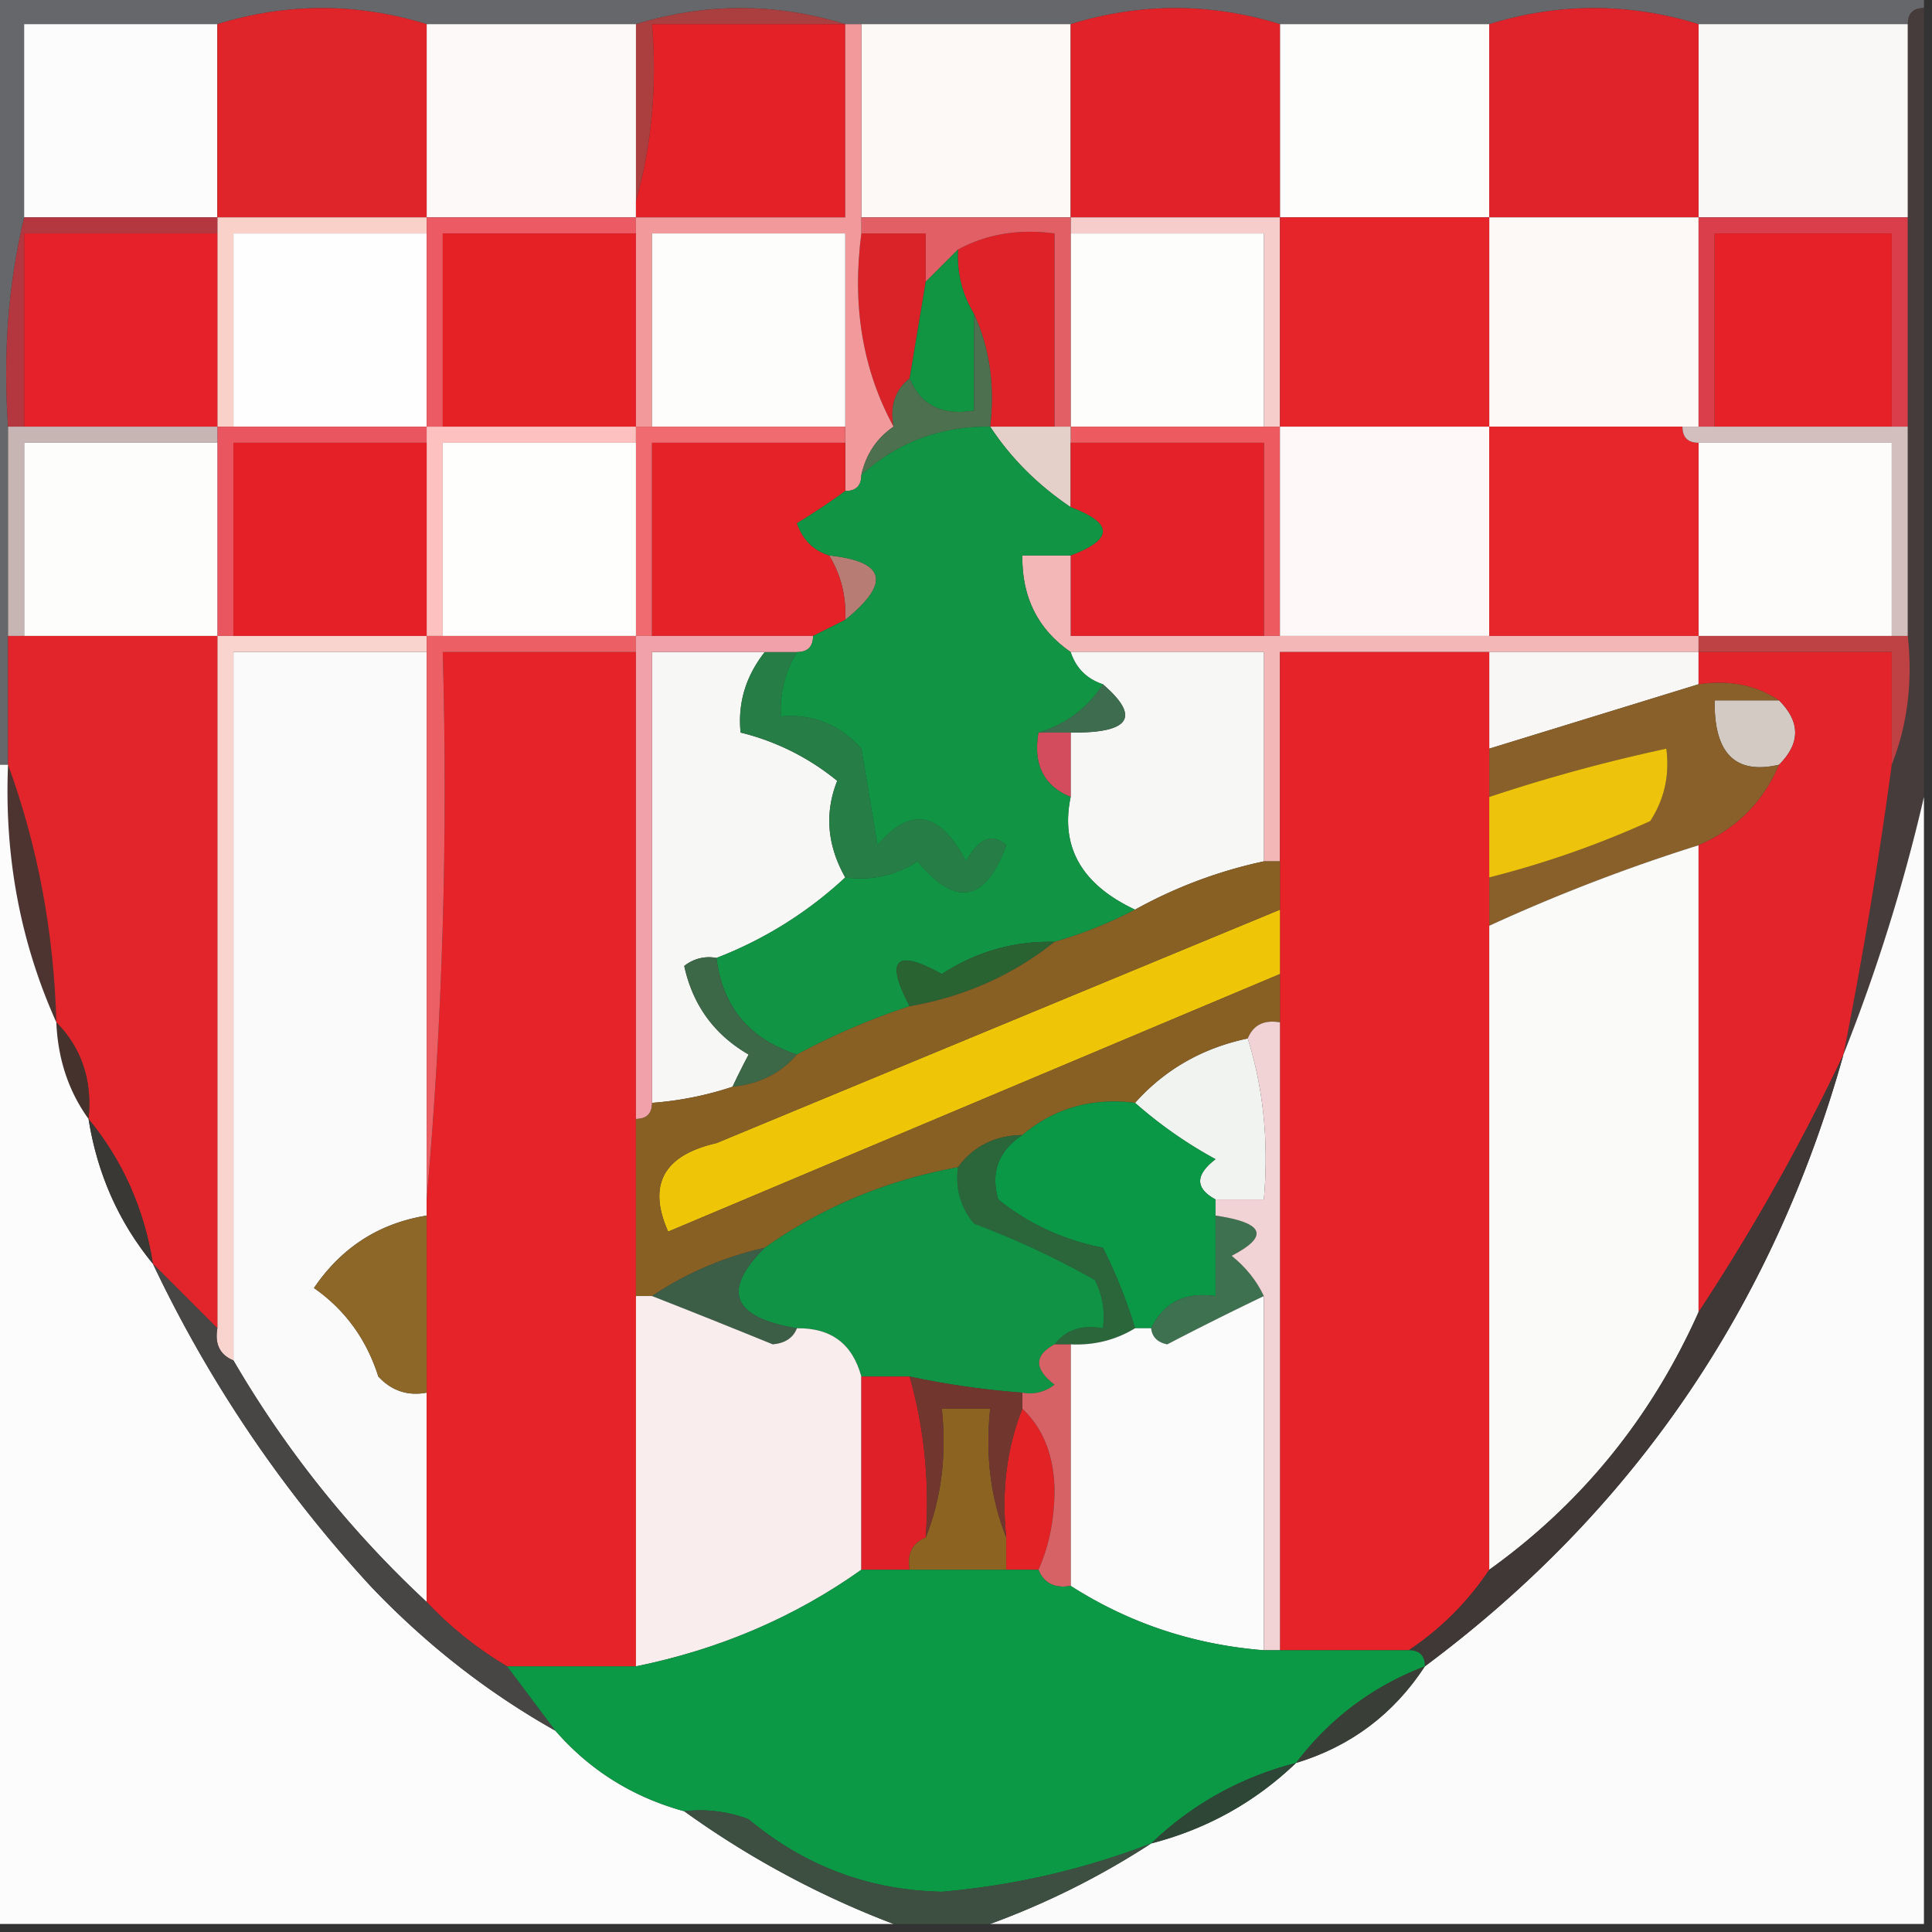<svg xmlns="http://www.w3.org/2000/svg" width="120" height="120" style="shape-rendering:geometricPrecision;text-rendering:geometricPrecision;image-rendering:optimizeQuality;fill-rule:evenodd;clip-rule:evenodd"><rect width="100%" height="100%" fill="#333333" stroke="none"/><path style="opacity:1" fill="#65676a" d="M-.5-.5h120v1c-.667 0-1 .333-1 1h-13c-4.333-1.333-8.667-1.333-13 0h-13c-4.333-1.333-8.667-1.333-13 0h-14c-4.333-1.333-8.667-1.333-13 0h-13c-4.333-1.333-8.667-1.333-13 0h-12v12c-.985 4.134-1.318 8.468-1 13v21h-1v-48z"/><path style="opacity:1" fill="#ab3e3e" d="M52.5 1.5h-12c.315 3.871-.018 7.538-1 11v-11c4.333-1.333 8.667-1.333 13 0z"/><path style="opacity:1" fill="#fcfcfc" d="M13.5 1.5v12h-12v-12h12z"/><path style="opacity:1" fill="#fdf9f8" d="M26.5 1.5h13v12h-13v-12z"/><path style="opacity:1" fill="#fdf9f6" d="M53.5 1.5h13v12h-13v-12z"/><path style="opacity:1" fill="#fdfdfb" d="M79.5 1.5h13v12h-13v-12z"/><path style="opacity:1" fill="#f9f8f7" d="M105.5 1.5h13v12h-13v-12z"/><path style="opacity:1" fill="#e0232a" d="M105.5 1.5v12h-13v-12c4.333-1.333 8.667-1.333 13 0z"/><path style="opacity:1" fill="#df242a" d="M26.5 1.5v12h-13v-12c4.333-1.333 8.667-1.333 13 0z"/><path style="opacity:1" fill="#e12329" d="M79.5 1.5v12h-13v-12c4.333-1.333 8.667-1.333 13 0z"/><path style="opacity:1" fill="#e52128" d="M52.5 1.5v12h-13v-1c.982-3.462 1.315-7.129 1-11h12z"/><path style="opacity:1" fill="#fad1c9" d="M13.5 13.5h13v1h-12v12h-1v-13z"/><path style="opacity:1" fill="#f7cdcb" d="M66.5 14.5v-1h13v13h-1v-12h-12z"/><path style="opacity:1" fill="#fdfefd" d="M26.5 14.5v12h-12v-12h12z"/><path style="opacity:1" fill="#fdfdfc" d="M66.5 14.5h12v12h-12v-12z"/><path style="opacity:1" fill="#fdf9f7" d="M92.5 13.5h13v13h-13v-13z"/><path style="opacity:1" fill="#b4363e" d="M1.5 13.5h12v1h-12v12h-1c-.318-4.532.015-8.866 1-13z"/><path style="opacity:1" fill="#e62129" d="M13.5 14.5v12h-12v-12h12z"/><path style="opacity:1" fill="#ec5a63" d="M26.5 13.5h13v1h-12v12h-1v-13z"/><path style="opacity:1" fill="#e52126" d="M39.5 14.5v12h-12v-12h12z"/><path style="opacity:1" fill="#d92328" d="M53.5 14.5h4v3l-1 6c-.904.709-1.237 1.709-1 3-1.923-3.53-2.59-7.53-2-12z"/><path style="opacity:1" fill="#df2128" d="M65.5 26.5h-4c.302-2.56-.032-4.893-1-7-.734-1.208-1.067-2.541-1-4 1.765-.961 3.765-1.295 6-1v12z"/><path style="opacity:1" fill="#e25f65" d="M53.5 14.5v-1h13v13h-1v-12c-2.235-.295-4.235.039-6 1l-2 2v-3h-4z"/><path style="opacity:1" fill="#e6252a" d="M79.5 13.5h13v13h-13v-13z"/><path style="opacity:1" fill="#db3e4b" d="M105.5 13.5h13v13h-1v-12h-11v12h-1v-13z"/><path style="opacity:1" fill="#e62127" d="M117.5 26.5h-11v-12h11v12z"/><path style="opacity:1" fill="#119542" d="M59.5 15.5c-.067 1.459.266 2.792 1 4v6c-1.983.343-3.317-.323-4-2l1-6 2-2z"/><path style="opacity:1" fill="#f29a9b" d="M52.5 1.5h1v13c-.59 4.47.077 8.47 2 12-1.051.722-1.718 1.722-2 3 0 .667-.333 1-1 1v-16h-12v12h-1v-13h13v-12z"/><path style="opacity:1" fill="#fdfdfb" d="M52.5 26.5h-12v-12h12v12z"/><path style="opacity:1" fill="#ea565f" d="M13.5 26.5h13v1h-12v12h-1v-13z"/><path style="opacity:1" fill="#fdc1c0" d="M26.5 26.5h13v1h-12v12h-1v-13z"/><path style="opacity:1" fill="#f06b70" d="M39.5 26.5h13v1h-12v12h-1v-13z"/><path style="opacity:1" fill="#ed5a5f" d="M66.5 27.5v-1h13v13h-1v-12h-12z"/><path style="opacity:1" fill="#fdfdfc" d="M13.5 27.5v12h-12v-12h12z"/><path style="opacity:1" fill="#fefefd" d="M39.5 27.5v12h-12v-12h12z"/><path style="opacity:1" fill="#4d714e" d="M60.5 19.5c.968 2.107 1.302 4.44 1 7-3.08-.034-5.746.966-8 3 .282-1.278.949-2.278 2-3-.237-1.291.096-2.291 1-3 .683 1.677 2.017 2.343 4 2v-6z"/><path style="opacity:1" fill="#e5cfc9" d="M61.5 26.5h5v5c-2.049-1.382-3.715-3.048-5-5z"/><path style="opacity:1" fill="#fdfcfa" d="M105.5 27.5h12v12h-12v-12z"/><path style="opacity:1" fill="#fef8f8" d="M79.5 26.5h13v13h-13v-13z"/><path style="opacity:1" fill="#c7b5b4" d="M.5 26.5h13v1h-12v12h-1v-13z"/><path style="opacity:1" fill="#e52127" d="M26.5 27.5v12h-12v-12h12z"/><path style="opacity:1" fill="#e7262c" d="M92.5 26.5h12c0 .667.333 1 1 1v12h-13v-13z"/><path style="opacity:1" fill="#d3c0be" d="M104.5 26.5h14v13h-1v-12h-12c-.667 0-1-.333-1-1z"/><path style="opacity:1" fill="#473c3c" d="M119.5.5v49a111.236 111.236 0 0 1-5 16 293.146 293.146 0 0 0 3-18c.973-2.448 1.306-5.115 1-8v-38c0-.667.333-1 1-1z"/><path style="opacity:1" fill="#e42028" d="M66.5 27.5h12v12h-12v-5c2.667-1 2.667-2 0-3v-4z"/><path style="opacity:1" fill="#b77d75" d="M51.5 34.5c3.513.37 3.846 1.703 1 4 .067-1.459-.266-2.792-1-4z"/><path style="opacity:1" fill="#e42228" d="M52.5 27.5v3a44.293 44.293 0 0 1-3 2c.355 1.022 1.022 1.689 2 2 .734 1.208 1.067 2.541 1 4l-2 1h-10v-12h12z"/><path style="opacity:1" fill="#f2b7b6" d="M66.5 34.5v5h39v1h-26v13h-1v-13h-12c-2.039-1.411-3.039-3.411-3-6h3z"/><path style="opacity:1" fill="#fafafa" d="M26.5 40.5v35c-2.955.48-5.288 1.98-7 4.5 1.932 1.352 3.266 3.185 4 5.5.825.886 1.825 1.219 3 1v13a65.398 65.398 0 0 1-12-15v-44h12z"/><path style="opacity:1" fill="#f7f7f6" d="M66.5 40.5h12v13a28.932 28.932 0 0 0-8 3c-3.316-1.556-4.65-3.89-4-7v-4c3.7.04 4.367-.96 2-3-1-.333-1.667-1-2-2z"/><path style="opacity:1" fill="#f8f7f6" d="M92.5 40.5h13v2l-13 4v-6z"/><path style="opacity:1" fill="#f7f7f6" d="M47.5 40.5c-1.182 1.503-1.682 3.17-1.5 5a15.11 15.11 0 0 1 6 3c-.792 2-.626 4 .5 6a24.834 24.834 0 0 1-8 5 2.428 2.428 0 0 0-2 .5c.53 2.429 1.863 4.262 4 5.5-.363.683-.696 1.35-1 2a20.677 20.677 0 0 1-5 1v-28h7z"/><path style="opacity:1" fill="#be4244" d="M105.5 40.5v-1h13c.306 2.885-.027 5.552-1 8v-7h-12z"/><path style="opacity:1" fill="#277d46" d="M47.5 40.5h2c-.734 1.208-1.067 2.541-1 4 1.992-.172 3.658.495 5 2l1 6c2.053-2.436 3.886-2.102 5.5 1 .811-1.46 1.645-1.793 2.5-1-1.296 3.54-3.13 3.873-5.5 1-1.356.88-2.856 1.214-4.5 1-1.126-2-1.292-4-.5-6a15.11 15.11 0 0 0-6-3c-.182-1.83.318-3.497 1.5-5z"/><path style="opacity:1" fill="#3d6c4f" d="M68.5 42.5c2.367 2.04 1.7 3.04-2 3h-2c1.72-.522 3.052-1.522 4-3z"/><path style="opacity:1" fill="#d3cac3" d="M110.5 43.5c1.333 1.333 1.333 2.667 0 4-2.717.629-4.05-.704-4-4h4z"/><path style="opacity:1" fill="#e52328" d="M39.5 40.5v63h-8a22.755 22.755 0 0 1-5-4v-25c.995-11.154 1.328-22.488 1-34h12z"/><path style="opacity:1" fill="#896029" d="M105.5 42.5c1.915-.285 3.581.049 5 1h-4c-.05 3.296 1.283 4.629 4 4-.978 2.312-2.645 3.978-5 5a110.798 110.798 0 0 0-13 5v-3a59.427 59.427 0 0 0 10-3.5c.88-1.356 1.214-2.856 1-4.5a103.4 103.4 0 0 0-11 3v-3l13-4z"/><path style="opacity:1" fill="#f9d3cd" d="M13.5 39.5h13v1h-12v44c-.838-.342-1.172-1.008-1-2v-43z"/><path style="opacity:1" fill="#ec5f64" d="M26.5 39.5h13v1h-12c.328 11.512-.005 22.846-1 34v-35z"/><path style="opacity:1" fill="#f0a1aa" d="M39.5 39.5h11c0 .667-.333 1-1 1h-9v28c0 .667-.333 1-1 1v-30z"/><path style="opacity:1" fill="#d34c5e" d="M64.5 45.5h2v4c-1.677-.683-2.343-2.017-2-4z"/><path style="opacity:1" fill="#e62329" d="M92.5 40.5v57a17.86 17.86 0 0 1-5 5h-8v-62h13z"/><path style="opacity:1" fill="#eec30b" d="M92.5 54.5v-5a103.4 103.4 0 0 1 11-3c.214 1.644-.12 3.144-1 4.5a59.427 59.427 0 0 1-10 3.5z"/><path style="opacity:1" fill="#fafaf8" d="M105.5 52.5v29c-2.929 6.553-7.262 11.886-13 16v-40a110.798 110.798 0 0 1 13-5z"/><path style="opacity:1" fill="#e4242b" d="M105.5 40.5h12v7a293.146 293.146 0 0 1-3 18 129.89 129.89 0 0 1-9 16v-29c2.355-1.022 4.022-2.688 5-5 1.333-1.333 1.333-2.667 0-4-1.419-.951-3.085-1.285-5-1v-2z"/><path style="opacity:1" fill="#119545" d="M61.5 26.5c1.285 1.952 2.951 3.618 5 5 2.667 1 2.667 2 0 3h-3c-.039 2.589.961 4.589 3 6 .333 1 1 1.667 2 2-.948 1.478-2.28 2.478-4 3-.343 1.983.323 3.317 2 4-.65 3.11.684 5.444 4 7a26.326 26.326 0 0 1-5 2c-2.521-.06-4.854.606-7 2-2.872-1.594-3.539-.927-2 2a43.327 43.327 0 0 0-7 3c-2.958-.967-4.625-2.967-5-6a24.834 24.834 0 0 0 8-5c1.644.214 3.144-.12 4.5-1 2.37 2.873 4.204 2.54 5.5-1-.855-.793-1.689-.46-2.5 1-1.614-3.102-3.447-3.436-5.5-1l-1-6c-1.342-1.505-3.008-2.172-5-2-.067-1.459.266-2.792 1-4 .667 0 1-.333 1-1l2-1c2.846-2.297 2.513-3.63-1-4-.978-.311-1.645-.978-2-2a44.293 44.293 0 0 0 3-2c.667 0 1-.333 1-1 2.254-2.034 4.92-3.034 8-3z"/><path style="opacity:1" fill="#4d3431" d="M.5 47.5c1.844 5.05 2.844 10.384 3 16-2.239-4.982-3.239-10.316-3-16z"/><path style="opacity:1" fill="#296332" d="M65.5 58.5c-2.611 2.079-5.611 3.412-9 4-1.539-2.927-.872-3.594 2-2 2.146-1.394 4.479-2.06 7-2z"/><path style="opacity:1" fill="#3c6847" d="M44.5 59.5c.375 3.033 2.042 5.033 5 6-1.014 1.174-2.347 1.84-4 2 .304-.65.637-1.317 1-2-2.137-1.238-3.47-3.071-4-5.5a2.428 2.428 0 0 1 2-.5z"/><path style="opacity:1" fill="#e2252b" d="M.5 39.5h13v43l-4-4c-.542-3.412-1.875-6.412-4-9 .24-2.398-.426-4.398-2-6-.156-5.616-1.156-10.95-3-16v-8z"/><path style="opacity:1" fill="#efc508" d="M79.5 56.5v4a119693.93 119693.93 0 0 0-38 16c-1.292-2.91-.292-4.744 3-5.5 11.688-4.846 23.355-9.68 35-14.5z"/><path style="opacity:1" fill="#f1f3f0" d="M77.5 64.5c.98 3.125 1.313 6.458 1 10h-3c-1.274-.69-1.274-1.523 0-2.5a27.258 27.258 0 0 1-5-3.5c1.85-2.072 4.183-3.405 7-4z"/><path style="opacity:1" fill="#46322d" d="M3.5 63.5c1.574 1.602 2.24 3.602 2 6-1.238-1.714-1.905-3.714-2-6z"/><path style="opacity:1" fill="#fcfcfc" d="M-.5 47.5h1c-.239 5.684.761 11.018 3 16 .095 2.286.762 4.286 2 6 .542 3.412 1.875 6.412 4 9 3.47 7.314 7.97 13.98 13.5 20 3.44 3.621 7.274 6.621 11.5 9 2.13 2.45 4.796 4.117 8 5a56.758 56.758 0 0 0 13 7h-56v-72z"/><path style="opacity:1" fill="#896024" d="M78.5 53.5h1v3c-11.645 4.82-23.312 9.654-35 14.5-3.292.756-4.292 2.59-3 5.5 12.682-5.343 25.35-10.676 38-16v3c-.992-.172-1.658.162-2 1-2.817.595-5.15 1.928-7 4-2.688-.334-5.021.332-7 2-1.7.027-3.033.694-4 2-4.438.81-8.438 2.477-12 5-2.563.588-4.896 1.588-7 3h-1v-11c.667 0 1-.333 1-1a20.677 20.677 0 0 0 5-1c1.653-.16 2.986-.826 4-2a43.327 43.327 0 0 1 7-3c3.389-.588 6.389-1.921 9-4a26.326 26.326 0 0 0 5-2 28.932 28.932 0 0 1 8-3z"/><path style="opacity:1" fill="#fbfbfb" d="M119.5 49.5v70h-58a49.55 49.55 0 0 0 10-5c3.448-.89 6.448-2.557 9-5 3.39-1.029 6.057-3.029 8-6 12.935-9.626 21.602-22.293 26-38a111.236 111.236 0 0 0 5-16z"/><path style="opacity:1" fill="#3a3834" d="M5.5 69.5c2.125 2.588 3.458 5.588 4 9-2.125-2.588-3.458-5.588-4-9z"/><path style="opacity:1" fill="#0a9846" d="M70.5 68.5a27.258 27.258 0 0 0 5 3.5c-1.274.977-1.274 1.81 0 2.5v6c-1.88-.27-3.213.396-4 2h-1a31.326 31.326 0 0 0-2-5c-2.449-.48-4.615-1.48-6.5-3-.484-1.693.016-3.027 1.5-4 1.979-1.668 4.312-2.334 7-2z"/><path style="opacity:1" fill="#2a663a" d="M63.5 70.5c-1.484.973-1.984 2.307-1.5 4 1.885 1.52 4.051 2.52 6.5 3a31.326 31.326 0 0 1 2 5c-1.208.734-2.541 1.067-4 1h-1c.709-.904 1.709-1.237 3-1a4.932 4.932 0 0 0-.5-3 53.153 53.153 0 0 0-7.5-3.5c-.837-1.011-1.17-2.178-1-3.5.967-1.306 2.3-1.973 4-2z"/><path style="opacity:1" fill="#109345" d="M59.5 72.5c-.17 1.322.163 2.489 1 3.5a53.153 53.153 0 0 1 7.5 3.5c.483.948.65 1.948.5 3-1.291-.237-2.291.096-3 1-1.274.69-1.274 1.523 0 2.5a2.428 2.428 0 0 1-2 .5 51.639 51.639 0 0 1-7-1h-3c-.548-2.032-1.881-3.032-4-3-4.03-.666-4.697-2.333-2-5 3.562-2.523 7.562-4.19 12-5z"/><path style="opacity:1" fill="#3e7150" d="M75.5 75.5c3.024.447 3.357 1.28 1 2.5.88.708 1.547 1.542 2 2.5a199.631 199.631 0 0 0-6 3c-.607-.124-.94-.457-1-1 .787-1.604 2.12-2.27 4-2v-5z"/><path style="opacity:1" fill="#3c5e46" d="M47.5 77.5c-2.697 2.667-2.03 4.334 2 5-.235.597-.735.93-1.5 1a564.708 564.708 0 0 0-7.5-3c2.104-1.412 4.437-2.412 7-3z"/><path style="opacity:1" fill="#8d6727" d="M26.5 75.5v11c-1.175.219-2.175-.114-3-1-.734-2.315-2.068-4.148-4-5.5 1.712-2.52 4.045-4.02 7-4.5z"/><path style="opacity:1" fill="#fafbfa" d="M78.5 80.5v22c-4.379-.348-8.379-1.682-12-4v-15c1.459.067 2.792-.266 4-1h1c.06.543.393.876 1 1a199.631 199.631 0 0 1 6-3z"/><path style="opacity:1" fill="#3f3837" d="M114.5 65.5c-4.398 15.707-13.065 28.374-26 38 0-.667-.333-1-1-1a17.86 17.86 0 0 0 5-5c5.738-4.114 10.071-9.447 13-16a129.89 129.89 0 0 0 9-16z"/><path style="opacity:1" fill="#f9eeed" d="M39.5 80.5h1c2.465.965 4.965 1.965 7.5 3 .765-.07 1.265-.403 1.5-1 2.119-.032 3.452.968 4 3v12c-4.144 2.946-8.811 4.946-14 6v-23z"/><path style="opacity:1" fill="#df2029" d="M53.5 85.5h3c.914 3.228 1.247 6.561 1 10-.838.342-1.172 1.008-1 2h-3v-12z"/><path style="opacity:1" fill="#e32226" d="M63.5 87.5c1.277 1.194 1.944 2.86 2 5-.007 1.87-.34 3.536-1 5h-2v-2c-.306-2.885.027-5.552 1-8z"/><path style="opacity:1" fill="#d66265" d="M65.5 83.5h1v15c-.992.172-1.658-.162-2-1 .66-1.464.993-3.13 1-5-.056-2.14-.723-3.806-2-5v-1a2.428 2.428 0 0 0 2-.5c-1.274-.977-1.274-1.81 0-2.5z"/><path style="opacity:1" fill="#f1d3d6" d="M77.5 64.5c.342-.838 1.008-1.172 2-1v39h-1v-22c-.453-.958-1.12-1.792-2-2.5 2.357-1.22 2.024-2.053-1-2.5v-1h3c.313-3.542-.02-6.875-1-10z"/><path style="opacity:1" fill="#484644" d="m9.5 78.5 4 4c-.172.992.162 1.658 1 2a65.398 65.398 0 0 0 12 15 22.755 22.755 0 0 0 5 4l3 4c-4.226-2.379-8.06-5.379-11.5-9-5.53-6.02-10.03-12.686-13.5-20z"/><path style="opacity:1" fill="#8d6321" d="M62.5 95.5v2h-6c-.172-.992.162-1.658 1-2 .973-2.448 1.306-5.115 1-8h3c-.306 2.885.027 5.552 1 8z"/><path style="opacity:1" fill="#71372e" d="M56.5 85.5c2.306.493 4.639.826 7 1v1c-.973 2.448-1.306 5.115-1 8-.973-2.448-1.306-5.115-1-8h-3c.306 2.885-.027 5.552-1 8 .247-3.439-.086-6.772-1-10z"/><path style="opacity:1" fill="#0b9945" d="M53.5 97.5h11c.342.838 1.008 1.172 2 1 3.621 2.318 7.621 3.652 12 4h9c.667 0 1 .333 1 1-3.238 1.238-5.904 3.238-8 6-3.448.89-6.448 2.557-9 5a47.241 47.241 0 0 1-13 3c-4.52-.093-8.52-1.593-12-4.5a8.43 8.43 0 0 0-4-.5c-3.204-.883-5.87-2.55-8-5l-3-4h8c5.189-1.054 9.856-3.054 14-6z"/><path style="opacity:1" fill="#393f36" d="M88.5 103.5c-1.943 2.971-4.61 4.971-8 6 2.096-2.762 4.762-4.762 8-6z"/><path style="opacity:1" fill="#2d4636" d="M80.5 109.5c-2.552 2.443-5.552 4.11-9 5 2.552-2.443 5.552-4.11 9-5z"/><path style="opacity:1" fill="#3c4f41" d="M42.5 112.5a8.43 8.43 0 0 1 4 .5c3.48 2.907 7.48 4.407 12 4.5 4.497-.39 8.83-1.39 13-3a49.55 49.55 0 0 1-10 5h-6a56.758 56.758 0 0 1-13-7z"/></svg>